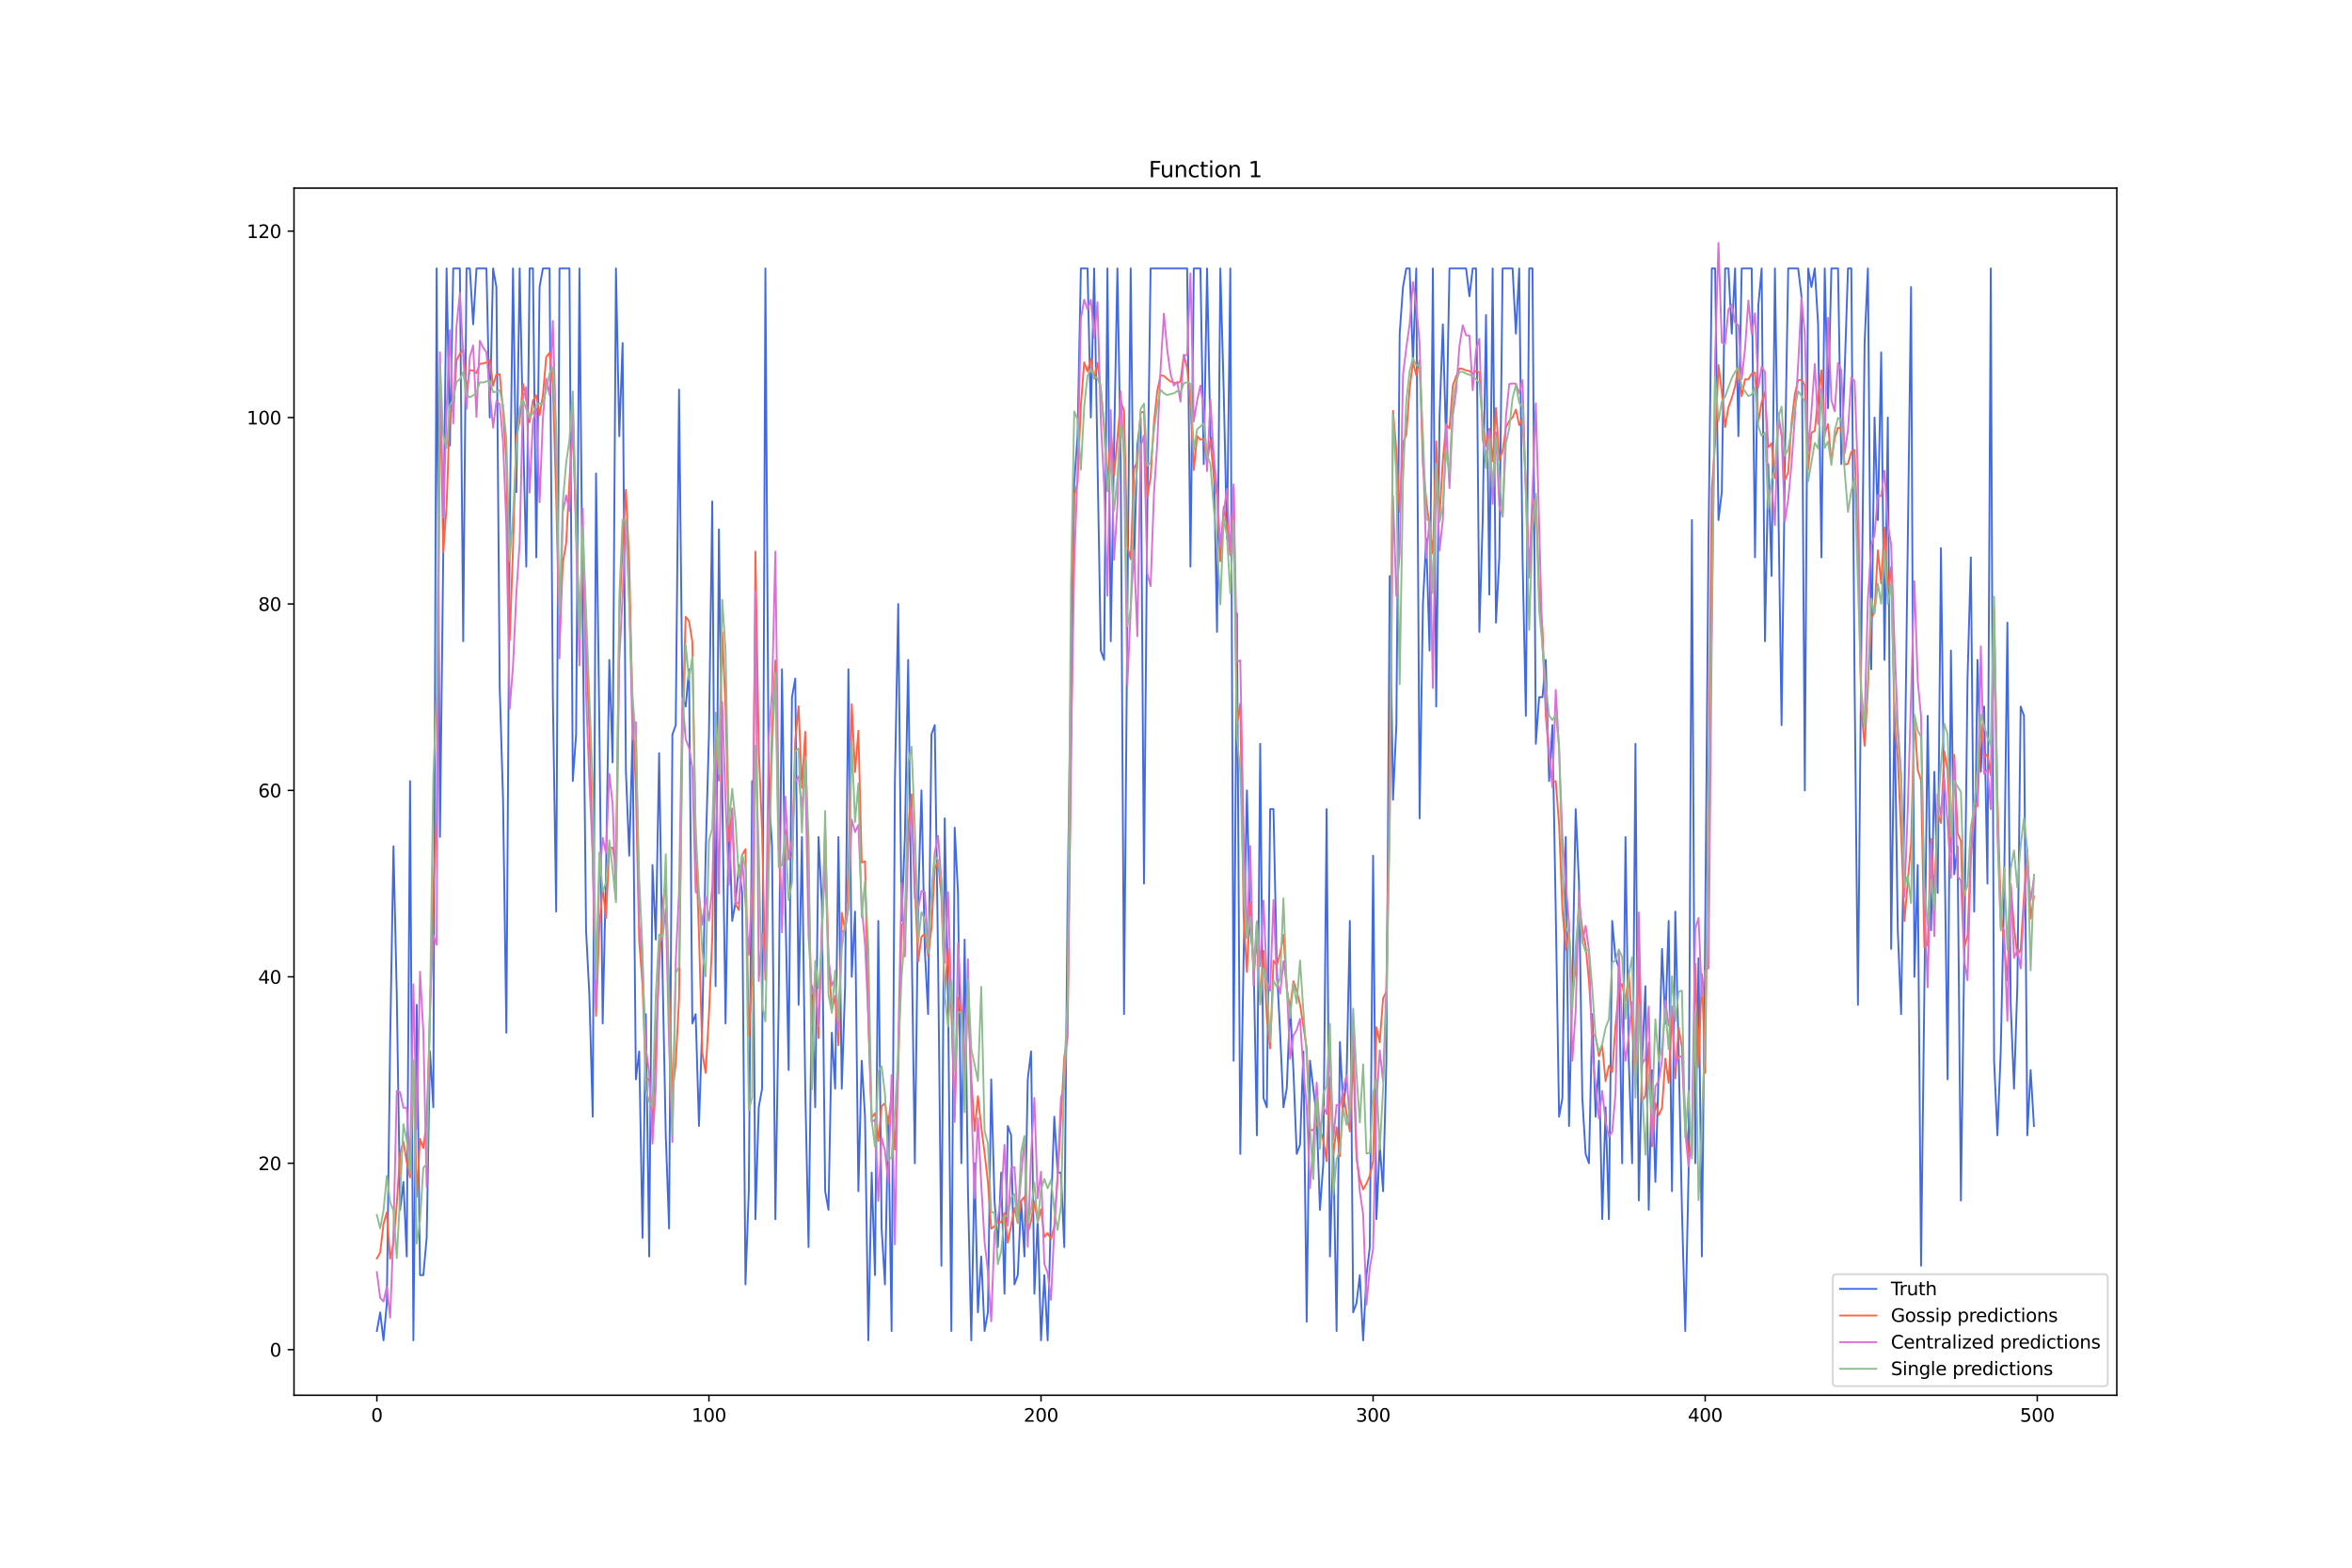 <?xml version="1.0" encoding="utf-8" standalone="no"?>
<!DOCTYPE svg PUBLIC "-//W3C//DTD SVG 1.1//EN"
  "http://www.w3.org/Graphics/SVG/1.1/DTD/svg11.dtd">
<svg xmlns:xlink="http://www.w3.org/1999/xlink" width="1296pt" height="864pt" viewBox="0 0 1296 864" xmlns="http://www.w3.org/2000/svg" version="1.1">
 <defs>
  <style type="text/css">*{stroke-linejoin: round; stroke-linecap: butt}</style>
 </defs>
 <g id="figure_1">
  <g id="patch_1">
   <path d="M 0 864 
L 1296 864 
L 1296 0 
L 0 0 
z
" style="fill: #ffffff"/>
  </g>
  <g id="axes_1">
   <g id="patch_2">
    <path d="M 162 768.96 
L 1166.4 768.96 
L 1166.4 103.68 
L 162 103.68 
z
" style="fill: #ffffff"/>
   </g>
   <g id="matplotlib.axis_1">
    <g id="xtick_1">
     <g id="line2d_1">
      <defs>
       <path id="m601df61bad" d="M 0 0 
L 0 3.5 
" style="stroke: #000000; stroke-width: 0.8"/>
      </defs>
      <g>
       <use xlink:href="#m601df61bad" x="207.655" y="768.96" style="stroke: #000000; stroke-width: 0.8"/>
      </g>
     </g>
     <g id="text_1">
      <!-- 0 -->
      <g transform="translate(204.473 783.558) scale(0.1 -0.1)">
       <defs>
        <path id="DejaVuSans-30" d="M 2034 4250 
Q 1547 4250 1301 3770 
Q 1056 3291 1056 2328 
Q 1056 1369 1301 889 
Q 1547 409 2034 409 
Q 2525 409 2770 889 
Q 3016 1369 3016 2328 
Q 3016 3291 2770 3770 
Q 2525 4250 2034 4250 
z
M 2034 4750 
Q 2819 4750 3233 4129 
Q 3647 3509 3647 2328 
Q 3647 1150 3233 529 
Q 2819 -91 2034 -91 
Q 1250 -91 836 529 
Q 422 1150 422 2328 
Q 422 3509 836 4129 
Q 1250 4750 2034 4750 
z
" transform="scale(0.016)"/>
       </defs>
       <use xlink:href="#DejaVuSans-30"/>
      </g>
     </g>
    </g>
    <g id="xtick_2">
     <g id="line2d_2">
      <g>
       <use xlink:href="#m601df61bad" x="390.639" y="768.96" style="stroke: #000000; stroke-width: 0.8"/>
      </g>
     </g>
     <g id="text_2">
      <!-- 100 -->
      <g transform="translate(381.095 783.558) scale(0.1 -0.1)">
       <defs>
        <path id="DejaVuSans-31" d="M 794 531 
L 1825 531 
L 1825 4091 
L 703 3866 
L 703 4441 
L 1819 4666 
L 2450 4666 
L 2450 531 
L 3481 531 
L 3481 0 
L 794 0 
L 794 531 
z
" transform="scale(0.016)"/>
       </defs>
       <use xlink:href="#DejaVuSans-31"/>
       <use xlink:href="#DejaVuSans-30" x="63.623"/>
       <use xlink:href="#DejaVuSans-30" x="127.246"/>
      </g>
     </g>
    </g>
    <g id="xtick_3">
     <g id="line2d_3">
      <g>
       <use xlink:href="#m601df61bad" x="573.623" y="768.96" style="stroke: #000000; stroke-width: 0.8"/>
      </g>
     </g>
     <g id="text_3">
      <!-- 200 -->
      <g transform="translate(564.079 783.558) scale(0.1 -0.1)">
       <defs>
        <path id="DejaVuSans-32" d="M 1228 531 
L 3431 531 
L 3431 0 
L 469 0 
L 469 531 
Q 828 903 1448 1529 
Q 2069 2156 2228 2338 
Q 2531 2678 2651 2914 
Q 2772 3150 2772 3378 
Q 2772 3750 2511 3984 
Q 2250 4219 1831 4219 
Q 1534 4219 1204 4116 
Q 875 4013 500 3803 
L 500 4441 
Q 881 4594 1212 4672 
Q 1544 4750 1819 4750 
Q 2544 4750 2975 4387 
Q 3406 4025 3406 3419 
Q 3406 3131 3298 2873 
Q 3191 2616 2906 2266 
Q 2828 2175 2409 1742 
Q 1991 1309 1228 531 
z
" transform="scale(0.016)"/>
       </defs>
       <use xlink:href="#DejaVuSans-32"/>
       <use xlink:href="#DejaVuSans-30" x="63.623"/>
       <use xlink:href="#DejaVuSans-30" x="127.246"/>
      </g>
     </g>
    </g>
    <g id="xtick_4">
     <g id="line2d_4">
      <g>
       <use xlink:href="#m601df61bad" x="756.607" y="768.96" style="stroke: #000000; stroke-width: 0.8"/>
      </g>
     </g>
     <g id="text_4">
      <!-- 300 -->
      <g transform="translate(747.063 783.558) scale(0.1 -0.1)">
       <defs>
        <path id="DejaVuSans-33" d="M 2597 2516 
Q 3050 2419 3304 2112 
Q 3559 1806 3559 1356 
Q 3559 666 3084 287 
Q 2609 -91 1734 -91 
Q 1441 -91 1130 -33 
Q 819 25 488 141 
L 488 750 
Q 750 597 1062 519 
Q 1375 441 1716 441 
Q 2309 441 2620 675 
Q 2931 909 2931 1356 
Q 2931 1769 2642 2001 
Q 2353 2234 1838 2234 
L 1294 2234 
L 1294 2753 
L 1863 2753 
Q 2328 2753 2575 2939 
Q 2822 3125 2822 3475 
Q 2822 3834 2567 4026 
Q 2313 4219 1838 4219 
Q 1578 4219 1281 4162 
Q 984 4106 628 3988 
L 628 4550 
Q 988 4650 1302 4700 
Q 1616 4750 1894 4750 
Q 2613 4750 3031 4423 
Q 3450 4097 3450 3541 
Q 3450 3153 3228 2886 
Q 3006 2619 2597 2516 
z
" transform="scale(0.016)"/>
       </defs>
       <use xlink:href="#DejaVuSans-33"/>
       <use xlink:href="#DejaVuSans-30" x="63.623"/>
       <use xlink:href="#DejaVuSans-30" x="127.246"/>
      </g>
     </g>
    </g>
    <g id="xtick_5">
     <g id="line2d_5">
      <g>
       <use xlink:href="#m601df61bad" x="939.591" y="768.96" style="stroke: #000000; stroke-width: 0.8"/>
      </g>
     </g>
     <g id="text_5">
      <!-- 400 -->
      <g transform="translate(930.047 783.558) scale(0.1 -0.1)">
       <defs>
        <path id="DejaVuSans-34" d="M 2419 4116 
L 825 1625 
L 2419 1625 
L 2419 4116 
z
M 2253 4666 
L 3047 4666 
L 3047 1625 
L 3713 1625 
L 3713 1100 
L 3047 1100 
L 3047 0 
L 2419 0 
L 2419 1100 
L 313 1100 
L 313 1709 
L 2253 4666 
z
" transform="scale(0.016)"/>
       </defs>
       <use xlink:href="#DejaVuSans-34"/>
       <use xlink:href="#DejaVuSans-30" x="63.623"/>
       <use xlink:href="#DejaVuSans-30" x="127.246"/>
      </g>
     </g>
    </g>
    <g id="xtick_6">
     <g id="line2d_6">
      <g>
       <use xlink:href="#m601df61bad" x="1122.575" y="768.96" style="stroke: #000000; stroke-width: 0.8"/>
      </g>
     </g>
     <g id="text_6">
      <!-- 500 -->
      <g transform="translate(1113.032 783.558) scale(0.1 -0.1)">
       <defs>
        <path id="DejaVuSans-35" d="M 691 4666 
L 3169 4666 
L 3169 4134 
L 1269 4134 
L 1269 2991 
Q 1406 3038 1543 3061 
Q 1681 3084 1819 3084 
Q 2600 3084 3056 2656 
Q 3513 2228 3513 1497 
Q 3513 744 3044 326 
Q 2575 -91 1722 -91 
Q 1428 -91 1123 -41 
Q 819 9 494 109 
L 494 744 
Q 775 591 1075 516 
Q 1375 441 1709 441 
Q 2250 441 2565 725 
Q 2881 1009 2881 1497 
Q 2881 1984 2565 2268 
Q 2250 2553 1709 2553 
Q 1456 2553 1204 2497 
Q 953 2441 691 2322 
L 691 4666 
z
" transform="scale(0.016)"/>
       </defs>
       <use xlink:href="#DejaVuSans-35"/>
       <use xlink:href="#DejaVuSans-30" x="63.623"/>
       <use xlink:href="#DejaVuSans-30" x="127.246"/>
      </g>
     </g>
    </g>
   </g>
   <g id="matplotlib.axis_2">
    <g id="ytick_1">
     <g id="line2d_7">
      <defs>
       <path id="m9a74d62076" d="M 0 0 
L -3.5 0 
" style="stroke: #000000; stroke-width: 0.8"/>
      </defs>
      <g>
       <use xlink:href="#m9a74d62076" x="162" y="743.857" style="stroke: #000000; stroke-width: 0.8"/>
      </g>
     </g>
     <g id="text_7">
      <!-- 0 -->
      <g transform="translate(148.637 747.657) scale(0.1 -0.1)">
       <use xlink:href="#DejaVuSans-30"/>
      </g>
     </g>
    </g>
    <g id="ytick_2">
     <g id="line2d_8">
      <g>
       <use xlink:href="#m9a74d62076" x="162" y="641.111" style="stroke: #000000; stroke-width: 0.8"/>
      </g>
     </g>
     <g id="text_8">
      <!-- 20 -->
      <g transform="translate(142.275 644.91) scale(0.1 -0.1)">
       <use xlink:href="#DejaVuSans-32"/>
       <use xlink:href="#DejaVuSans-30" x="63.623"/>
      </g>
     </g>
    </g>
    <g id="ytick_3">
     <g id="line2d_9">
      <g>
       <use xlink:href="#m9a74d62076" x="162" y="538.364" style="stroke: #000000; stroke-width: 0.8"/>
      </g>
     </g>
     <g id="text_9">
      <!-- 40 -->
      <g transform="translate(142.275 542.163) scale(0.1 -0.1)">
       <use xlink:href="#DejaVuSans-34"/>
       <use xlink:href="#DejaVuSans-30" x="63.623"/>
      </g>
     </g>
    </g>
    <g id="ytick_4">
     <g id="line2d_10">
      <g>
       <use xlink:href="#m9a74d62076" x="162" y="435.617" style="stroke: #000000; stroke-width: 0.8"/>
      </g>
     </g>
     <g id="text_10">
      <!-- 60 -->
      <g transform="translate(142.275 439.416) scale(0.1 -0.1)">
       <defs>
        <path id="DejaVuSans-36" d="M 2113 2584 
Q 1688 2584 1439 2293 
Q 1191 2003 1191 1497 
Q 1191 994 1439 701 
Q 1688 409 2113 409 
Q 2538 409 2786 701 
Q 3034 994 3034 1497 
Q 3034 2003 2786 2293 
Q 2538 2584 2113 2584 
z
M 3366 4563 
L 3366 3988 
Q 3128 4100 2886 4159 
Q 2644 4219 2406 4219 
Q 1781 4219 1451 3797 
Q 1122 3375 1075 2522 
Q 1259 2794 1537 2939 
Q 1816 3084 2150 3084 
Q 2853 3084 3261 2657 
Q 3669 2231 3669 1497 
Q 3669 778 3244 343 
Q 2819 -91 2113 -91 
Q 1303 -91 875 529 
Q 447 1150 447 2328 
Q 447 3434 972 4092 
Q 1497 4750 2381 4750 
Q 2619 4750 2861 4703 
Q 3103 4656 3366 4563 
z
" transform="scale(0.016)"/>
       </defs>
       <use xlink:href="#DejaVuSans-36"/>
       <use xlink:href="#DejaVuSans-30" x="63.623"/>
      </g>
     </g>
    </g>
    <g id="ytick_5">
     <g id="line2d_11">
      <g>
       <use xlink:href="#m9a74d62076" x="162" y="332.87" style="stroke: #000000; stroke-width: 0.8"/>
      </g>
     </g>
     <g id="text_11">
      <!-- 80 -->
      <g transform="translate(142.275 336.67) scale(0.1 -0.1)">
       <defs>
        <path id="DejaVuSans-38" d="M 2034 2216 
Q 1584 2216 1326 1975 
Q 1069 1734 1069 1313 
Q 1069 891 1326 650 
Q 1584 409 2034 409 
Q 2484 409 2743 651 
Q 3003 894 3003 1313 
Q 3003 1734 2745 1975 
Q 2488 2216 2034 2216 
z
M 1403 2484 
Q 997 2584 770 2862 
Q 544 3141 544 3541 
Q 544 4100 942 4425 
Q 1341 4750 2034 4750 
Q 2731 4750 3128 4425 
Q 3525 4100 3525 3541 
Q 3525 3141 3298 2862 
Q 3072 2584 2669 2484 
Q 3125 2378 3379 2068 
Q 3634 1759 3634 1313 
Q 3634 634 3220 271 
Q 2806 -91 2034 -91 
Q 1263 -91 848 271 
Q 434 634 434 1313 
Q 434 1759 690 2068 
Q 947 2378 1403 2484 
z
M 1172 3481 
Q 1172 3119 1398 2916 
Q 1625 2713 2034 2713 
Q 2441 2713 2670 2916 
Q 2900 3119 2900 3481 
Q 2900 3844 2670 4047 
Q 2441 4250 2034 4250 
Q 1625 4250 1398 4047 
Q 1172 3844 1172 3481 
z
" transform="scale(0.016)"/>
       </defs>
       <use xlink:href="#DejaVuSans-38"/>
       <use xlink:href="#DejaVuSans-30" x="63.623"/>
      </g>
     </g>
    </g>
    <g id="ytick_6">
     <g id="line2d_12">
      <g>
       <use xlink:href="#m9a74d62076" x="162" y="230.124" style="stroke: #000000; stroke-width: 0.8"/>
      </g>
     </g>
     <g id="text_12">
      <!-- 100 -->
      <g transform="translate(135.912 233.923) scale(0.1 -0.1)">
       <use xlink:href="#DejaVuSans-31"/>
       <use xlink:href="#DejaVuSans-30" x="63.623"/>
       <use xlink:href="#DejaVuSans-30" x="127.246"/>
      </g>
     </g>
    </g>
    <g id="ytick_7">
     <g id="line2d_13">
      <g>
       <use xlink:href="#m9a74d62076" x="162" y="127.377" style="stroke: #000000; stroke-width: 0.8"/>
      </g>
     </g>
     <g id="text_13">
      <!-- 120 -->
      <g transform="translate(135.912 131.176) scale(0.1 -0.1)">
       <use xlink:href="#DejaVuSans-31"/>
       <use xlink:href="#DejaVuSans-32" x="63.623"/>
       <use xlink:href="#DejaVuSans-30" x="127.246"/>
      </g>
     </g>
    </g>
   </g>
   <g id="line2d_14">
    <path d="M 207.655 733.583 
L 209.484 723.308 
L 211.314 738.72 
L 213.144 718.171 
L 214.974 574.325 
L 216.804 466.441 
L 218.634 548.639 
L 220.463 666.797 
L 222.293 651.385 
L 224.123 692.484 
L 225.953 430.48 
L 227.783 738.72 
L 229.613 553.776 
L 231.442 702.759 
L 233.272 702.759 
L 235.102 682.209 
L 236.932 579.463 
L 238.762 610.287 
L 240.592 147.926 
L 242.422 461.304 
L 246.081 147.926 
L 247.911 245.536 
L 249.741 147.926 
L 253.401 147.926 
L 255.23 353.42 
L 257.06 147.926 
L 258.89 147.926 
L 260.72 178.75 
L 262.55 147.926 
L 268.039 147.926 
L 269.869 230.124 
L 271.699 147.926 
L 273.529 158.201 
L 275.359 379.106 
L 277.189 440.754 
L 279.018 569.188 
L 280.848 291.772 
L 282.678 147.926 
L 284.508 271.222 
L 286.338 147.926 
L 288.168 235.261 
L 289.997 312.321 
L 291.827 147.926 
L 293.657 147.926 
L 295.487 307.184 
L 297.317 158.201 
L 299.147 147.926 
L 302.806 147.926 
L 304.636 384.244 
L 306.466 502.402 
L 308.296 147.926 
L 313.785 147.926 
L 315.615 430.48 
L 317.445 404.793 
L 319.275 147.926 
L 321.105 343.145 
L 322.935 512.677 
L 324.764 548.639 
L 326.594 615.424 
L 328.424 260.948 
L 330.254 399.656 
L 332.084 564.051 
L 333.914 481.853 
L 335.743 363.694 
L 337.573 420.205 
L 339.403 147.926 
L 341.233 240.398 
L 343.063 189.025 
L 344.893 425.342 
L 346.723 471.578 
L 348.552 404.793 
L 350.382 594.875 
L 352.212 579.463 
L 354.042 682.209 
L 355.872 558.913 
L 357.702 692.484 
L 359.531 476.716 
L 361.361 517.814 
L 363.191 415.068 
L 365.021 533.227 
L 366.851 625.699 
L 368.681 677.072 
L 370.51 404.793 
L 372.34 399.656 
L 374.17 214.712 
L 376 384.244 
L 377.83 389.381 
L 379.66 368.832 
L 381.489 564.051 
L 383.319 558.913 
L 385.149 620.561 
L 386.979 564.051 
L 388.809 471.578 
L 390.639 404.793 
L 392.469 276.36 
L 394.298 543.501 
L 396.128 291.772 
L 397.958 435.617 
L 399.788 564.051 
L 401.618 445.892 
L 403.448 507.54 
L 405.277 497.265 
L 407.107 476.716 
L 408.937 492.128 
L 410.767 707.896 
L 412.597 656.523 
L 414.427 430.48 
L 416.256 671.935 
L 418.086 610.287 
L 419.916 600.012 
L 421.746 147.926 
L 423.576 435.617 
L 425.406 466.441 
L 427.236 671.935 
L 429.065 553.776 
L 430.895 368.832 
L 432.725 497.265 
L 434.555 589.737 
L 436.385 384.244 
L 438.215 373.969 
L 440.044 553.776 
L 441.874 461.304 
L 443.704 600.012 
L 445.534 687.347 
L 447.364 543.501 
L 449.194 610.287 
L 451.023 461.304 
L 452.853 497.265 
L 454.683 656.523 
L 456.513 666.797 
L 458.343 569.188 
L 460.173 600.012 
L 462.003 461.304 
L 463.832 600.012 
L 465.662 543.501 
L 467.492 368.832 
L 469.322 538.364 
L 471.152 502.402 
L 472.982 656.523 
L 474.811 584.6 
L 476.641 615.424 
L 478.471 738.72 
L 480.301 646.248 
L 482.131 702.759 
L 483.961 507.54 
L 485.79 677.072 
L 487.62 707.896 
L 489.45 615.424 
L 491.28 733.583 
L 493.11 430.48 
L 494.94 332.87 
L 496.77 507.54 
L 498.599 461.304 
L 500.429 363.694 
L 502.259 512.677 
L 504.089 641.111 
L 505.919 497.265 
L 507.749 435.617 
L 509.578 522.952 
L 511.408 558.913 
L 513.238 404.793 
L 515.068 399.656 
L 516.898 528.089 
L 518.728 697.621 
L 520.557 451.029 
L 522.387 548.639 
L 524.217 733.583 
L 526.047 456.166 
L 527.877 492.128 
L 529.707 641.111 
L 531.536 517.814 
L 533.366 656.523 
L 535.196 738.72 
L 537.026 641.111 
L 538.856 723.308 
L 540.686 692.484 
L 542.516 733.583 
L 544.345 723.308 
L 546.175 594.875 
L 548.005 661.66 
L 549.835 687.347 
L 551.665 646.248 
L 553.495 713.033 
L 555.324 620.561 
L 557.154 625.699 
L 558.984 707.896 
L 560.814 702.759 
L 562.644 661.66 
L 564.474 692.484 
L 566.303 594.875 
L 568.133 579.463 
L 569.963 713.033 
L 571.793 671.935 
L 573.623 738.72 
L 575.453 702.759 
L 577.283 738.72 
L 579.112 666.797 
L 580.942 615.424 
L 582.772 646.248 
L 584.602 646.248 
L 586.432 687.347 
L 588.262 497.265 
L 590.091 368.832 
L 591.921 266.085 
L 593.751 240.398 
L 595.581 147.926 
L 599.241 147.926 
L 601.07 230.124 
L 602.9 147.926 
L 606.56 358.557 
L 608.39 363.694 
L 610.22 147.926 
L 612.05 353.42 
L 613.879 245.536 
L 615.709 147.926 
L 617.539 255.81 
L 619.369 558.913 
L 621.199 338.008 
L 623.029 147.926 
L 624.858 312.321 
L 626.688 245.536 
L 628.518 230.124 
L 630.348 486.99 
L 632.178 281.497 
L 634.008 147.926 
L 654.136 147.926 
L 655.966 312.321 
L 657.796 147.926 
L 661.455 147.926 
L 663.285 255.81 
L 665.115 147.926 
L 666.945 240.398 
L 668.775 250.673 
L 670.604 348.282 
L 672.434 147.926 
L 674.264 214.712 
L 676.094 296.909 
L 677.924 147.926 
L 679.754 584.6 
L 681.583 338.008 
L 683.413 635.973 
L 685.243 528.089 
L 687.073 435.617 
L 688.903 512.677 
L 690.733 528.089 
L 692.563 625.699 
L 694.392 409.93 
L 696.222 605.149 
L 698.052 610.287 
L 699.882 445.892 
L 701.712 445.892 
L 703.542 533.227 
L 705.371 569.188 
L 707.201 610.287 
L 709.031 600.012 
L 710.861 553.776 
L 712.691 589.737 
L 714.521 635.973 
L 716.35 630.836 
L 718.18 579.463 
L 720.01 728.445 
L 721.84 584.6 
L 725.5 615.424 
L 727.33 666.797 
L 729.159 641.111 
L 730.989 445.892 
L 732.819 692.484 
L 734.649 630.836 
L 736.479 733.583 
L 738.309 574.325 
L 740.138 610.287 
L 741.968 594.875 
L 743.798 507.54 
L 745.628 723.308 
L 747.458 718.171 
L 749.288 702.759 
L 751.117 738.72 
L 752.947 702.759 
L 754.777 687.347 
L 756.607 471.578 
L 758.437 671.935 
L 760.267 630.836 
L 762.097 656.523 
L 763.926 584.6 
L 765.756 317.458 
L 767.586 440.754 
L 769.416 399.656 
L 771.246 183.888 
L 773.076 158.201 
L 774.905 147.926 
L 776.735 147.926 
L 778.565 199.3 
L 780.395 147.926 
L 782.225 451.029 
L 784.055 332.87 
L 785.884 296.909 
L 787.714 358.557 
L 789.544 147.926 
L 791.374 389.381 
L 793.204 230.124 
L 795.034 178.75 
L 796.864 245.536 
L 798.693 147.926 
L 807.843 147.926 
L 809.672 163.338 
L 811.502 147.926 
L 813.332 147.926 
L 815.162 348.282 
L 816.992 286.634 
L 818.822 173.613 
L 820.651 327.733 
L 822.481 147.926 
L 824.311 343.145 
L 826.141 307.184 
L 827.971 147.926 
L 833.46 147.926 
L 835.29 183.888 
L 837.12 147.926 
L 838.95 307.184 
L 840.78 394.518 
L 842.61 147.926 
L 844.439 147.926 
L 846.269 409.93 
L 848.099 384.244 
L 849.929 384.244 
L 851.759 363.694 
L 853.589 430.48 
L 855.418 399.656 
L 857.248 502.402 
L 859.078 615.424 
L 860.908 605.149 
L 862.738 461.304 
L 864.568 620.561 
L 866.397 543.501 
L 868.227 445.892 
L 870.057 486.99 
L 871.887 605.149 
L 873.717 635.973 
L 875.547 641.111 
L 877.377 558.913 
L 879.206 615.424 
L 881.036 584.6 
L 882.866 671.935 
L 884.696 610.287 
L 886.526 671.935 
L 888.356 507.54 
L 890.185 528.089 
L 892.015 533.227 
L 893.845 641.111 
L 895.675 461.304 
L 897.505 584.6 
L 899.335 641.111 
L 901.164 409.93 
L 902.994 661.66 
L 904.824 584.6 
L 906.654 543.501 
L 908.484 666.797 
L 910.314 589.737 
L 912.144 651.385 
L 913.973 589.737 
L 915.803 522.952 
L 917.633 564.051 
L 919.463 507.54 
L 921.293 656.523 
L 923.123 502.402 
L 924.952 579.463 
L 926.782 666.797 
L 928.612 733.583 
L 930.442 646.248 
L 932.272 286.634 
L 934.102 641.111 
L 935.931 528.089 
L 937.761 692.484 
L 939.591 512.677 
L 941.421 296.909 
L 943.251 147.926 
L 945.081 147.926 
L 946.911 286.634 
L 948.74 271.222 
L 950.57 147.926 
L 952.4 147.926 
L 954.23 183.888 
L 956.06 147.926 
L 957.89 240.398 
L 959.719 147.926 
L 965.209 147.926 
L 967.039 307.184 
L 968.869 168.476 
L 970.698 147.926 
L 972.528 353.42 
L 974.358 255.81 
L 976.188 317.458 
L 978.018 147.926 
L 981.678 399.656 
L 983.507 255.81 
L 985.337 147.926 
L 990.827 147.926 
L 992.657 163.338 
L 994.486 435.617 
L 996.316 147.926 
L 998.146 158.201 
L 999.976 147.926 
L 1001.806 178.75 
L 1003.636 307.184 
L 1005.465 147.926 
L 1007.295 224.986 
L 1009.125 147.926 
L 1012.785 147.926 
L 1014.615 255.81 
L 1016.444 204.437 
L 1018.274 147.926 
L 1020.104 147.926 
L 1021.934 379.106 
L 1023.764 553.776 
L 1025.594 358.557 
L 1027.424 189.025 
L 1029.253 147.926 
L 1031.083 368.832 
L 1032.913 230.124 
L 1034.743 286.634 
L 1036.573 194.162 
L 1038.403 363.694 
L 1040.232 230.124 
L 1042.062 522.952 
L 1043.892 389.381 
L 1045.722 512.677 
L 1047.552 558.913 
L 1049.382 440.754 
L 1053.041 158.201 
L 1054.871 538.364 
L 1056.701 476.716 
L 1058.531 697.621 
L 1062.191 394.518 
L 1064.02 512.677 
L 1065.85 425.342 
L 1067.68 492.128 
L 1069.51 302.046 
L 1071.34 456.166 
L 1073.17 594.875 
L 1074.999 358.557 
L 1076.829 481.853 
L 1078.659 466.441 
L 1080.489 661.66 
L 1082.319 528.089 
L 1084.149 373.969 
L 1085.978 307.184 
L 1087.808 502.402 
L 1089.638 363.694 
L 1091.468 425.342 
L 1093.298 389.381 
L 1095.128 486.99 
L 1096.958 147.926 
L 1098.787 584.6 
L 1100.617 625.699 
L 1102.447 579.463 
L 1104.277 492.128 
L 1106.107 343.145 
L 1107.937 553.776 
L 1109.766 600.012 
L 1111.596 543.501 
L 1113.426 389.381 
L 1115.256 394.518 
L 1117.086 625.699 
L 1118.916 589.737 
L 1120.745 620.561 
L 1120.745 620.561 
" clip-path="url(#pa8021d3aa4)" style="fill: none; stroke: #4169e1; stroke-linecap: square"/>
   </g>
   <g id="line2d_15">
    <path d="M 207.655 693.55 
L 209.484 690.348 
L 211.314 674.543 
L 213.144 668.14 
L 214.974 693.724 
L 216.804 685.339 
L 218.634 663.345 
L 220.463 635.605 
L 222.293 629.115 
L 224.123 640.439 
L 225.953 648.961 
L 227.783 586.028 
L 229.613 659.656 
L 231.442 627.674 
L 233.272 632.762 
L 235.102 617.901 
L 236.932 560.277 
L 238.762 490.998 
L 240.592 451.283 
L 242.422 213.686 
L 244.251 304.394 
L 246.081 278.978 
L 247.911 225.43 
L 249.741 226.04 
L 251.571 198.723 
L 253.401 194.948 
L 255.23 192.546 
L 257.06 214.854 
L 258.89 203.959 
L 260.72 204.236 
L 262.55 205.664 
L 264.38 200.424 
L 266.209 200.35 
L 268.039 199.711 
L 269.869 198.439 
L 271.699 212.588 
L 273.529 206.322 
L 275.359 206.237 
L 277.189 226.361 
L 279.018 255.16 
L 280.848 352.971 
L 282.678 302.202 
L 284.508 240.931 
L 286.338 232.077 
L 288.168 211.478 
L 289.997 220.773 
L 291.827 232.655 
L 293.657 220.781 
L 295.487 217.879 
L 297.317 228.887 
L 299.147 217.894 
L 300.976 196.784 
L 302.806 194.443 
L 304.636 212.271 
L 306.466 273.879 
L 308.296 354.441 
L 310.126 310.19 
L 311.956 299.573 
L 313.785 264.821 
L 315.615 234.789 
L 319.275 342.944 
L 321.105 310.935 
L 324.764 402.533 
L 326.594 472.202 
L 328.424 559.891 
L 330.254 510.726 
L 332.084 489.176 
L 333.914 505.938 
L 335.743 467.14 
L 337.573 467.224 
L 339.403 478.309 
L 341.233 341.207 
L 343.063 300.93 
L 344.893 269.919 
L 346.723 311.487 
L 348.552 390.821 
L 350.382 435.084 
L 352.212 518.493 
L 354.042 542.853 
L 355.872 595.441 
L 357.702 594.515 
L 359.531 621.271 
L 361.361 573.387 
L 363.191 534.825 
L 365.021 499.558 
L 366.851 485.934 
L 370.51 602.78 
L 372.34 586.024 
L 374.17 550.58 
L 376 400.559 
L 377.83 339.948 
L 379.66 342.259 
L 381.489 353.598 
L 383.319 463.637 
L 385.149 515.189 
L 386.979 580.238 
L 388.809 591.305 
L 390.639 559.117 
L 392.469 516.844 
L 394.298 392.875 
L 396.128 430.225 
L 397.958 348.439 
L 399.788 389.324 
L 401.618 463.577 
L 403.448 445.626 
L 405.277 498.355 
L 407.107 501.575 
L 408.937 471.188 
L 410.767 468.052 
L 412.597 570.891 
L 414.427 537.836 
L 416.256 304.012 
L 418.086 413.032 
L 419.916 457.928 
L 421.746 539.907 
L 423.576 464.834 
L 425.406 401.076 
L 427.236 364.012 
L 429.065 467.606 
L 430.895 505.011 
L 432.725 456.997 
L 434.555 471.528 
L 436.385 472.705 
L 438.215 407.729 
L 440.044 389.251 
L 441.874 434.178 
L 443.704 403.33 
L 447.364 565.375 
L 449.194 535.873 
L 451.023 572.112 
L 454.683 457.46 
L 456.513 527.606 
L 458.343 556.844 
L 460.173 548.874 
L 462.003 576.105 
L 463.832 503.101 
L 465.662 512.573 
L 467.492 480.698 
L 469.322 388.088 
L 471.152 425.483 
L 472.982 402.758 
L 474.811 475.38 
L 476.641 474.697 
L 478.471 562.481 
L 480.301 616.095 
L 482.131 613.528 
L 483.961 628.871 
L 485.79 609.763 
L 487.62 607.973 
L 489.45 619.528 
L 491.28 603.525 
L 493.11 633.569 
L 494.94 591.56 
L 496.77 509.998 
L 498.599 507.046 
L 500.429 455.524 
L 502.259 437.818 
L 504.089 488.478 
L 505.919 529.844 
L 507.749 516.336 
L 509.578 514.574 
L 511.408 526.925 
L 513.238 511.716 
L 515.068 478.628 
L 516.898 474.639 
L 518.728 494.243 
L 520.557 548.947 
L 522.387 522.703 
L 524.217 556.362 
L 526.047 615.77 
L 527.877 550.212 
L 529.707 558.502 
L 531.536 594.263 
L 533.366 550.412 
L 535.196 594.102 
L 537.026 623.377 
L 538.856 604.169 
L 540.686 620.896 
L 542.516 635.44 
L 544.345 651.309 
L 546.175 677.159 
L 548.005 675.773 
L 549.835 673.256 
L 551.665 673.76 
L 553.495 668.516 
L 555.324 684.901 
L 558.984 665.734 
L 560.814 674.072 
L 562.644 661.766 
L 564.474 659.661 
L 566.303 679.432 
L 568.133 673.027 
L 569.963 662.16 
L 571.793 673.289 
L 573.623 666.488 
L 575.453 681.712 
L 577.283 679.58 
L 579.112 682.831 
L 580.942 675.919 
L 582.772 648.614 
L 584.602 616.793 
L 586.432 582.442 
L 588.262 571.535 
L 591.921 272.934 
L 593.751 266.346 
L 595.581 223.576 
L 597.411 199.717 
L 599.241 204.674 
L 601.07 197.968 
L 602.9 208.69 
L 604.73 200.09 
L 606.56 214.236 
L 608.39 236.11 
L 610.22 265.834 
L 612.05 236.968 
L 613.879 262.023 
L 617.539 221.202 
L 619.369 226.481 
L 621.199 300.915 
L 623.029 308.17 
L 624.858 258.229 
L 626.688 254.493 
L 628.518 227.431 
L 630.348 226.868 
L 632.178 273.981 
L 634.008 263.055 
L 635.837 232.81 
L 637.667 215.619 
L 639.497 206.814 
L 641.327 207.185 
L 643.157 208.797 
L 644.987 210.247 
L 646.817 210.885 
L 648.646 211.209 
L 650.476 210.202 
L 652.306 195.552 
L 654.136 202.802 
L 655.966 223.637 
L 657.796 259.075 
L 659.625 240.293 
L 661.455 242.336 
L 663.285 241.703 
L 665.115 254.729 
L 666.945 242.369 
L 668.775 262.21 
L 670.604 272.823 
L 672.434 309.318 
L 674.264 279.346 
L 676.094 290.062 
L 677.924 306.085 
L 679.754 269.064 
L 681.583 399.132 
L 683.413 387.764 
L 685.243 504.574 
L 687.073 535.762 
L 688.903 497.486 
L 690.733 536.87 
L 692.563 517.892 
L 694.392 551.775 
L 696.222 524.007 
L 698.052 560.759 
L 699.882 577.831 
L 701.712 529.416 
L 703.542 532.007 
L 705.371 525.437 
L 707.201 515.156 
L 709.031 544.695 
L 710.861 555.88 
L 712.691 540.757 
L 714.521 546.038 
L 716.35 553.644 
L 720.01 577.535 
L 721.84 623.004 
L 723.67 622.725 
L 725.5 618.918 
L 727.33 622.53 
L 729.159 628.26 
L 730.989 639.976 
L 732.819 593.746 
L 734.649 636.885 
L 736.479 621.217 
L 738.309 637.258 
L 740.138 602.571 
L 741.968 613.745 
L 743.798 623.647 
L 745.628 581.908 
L 747.458 638.462 
L 749.288 649.927 
L 751.117 655.521 
L 752.947 652.396 
L 754.777 647.927 
L 756.607 640.014 
L 758.437 566.155 
L 760.267 574.487 
L 762.097 550.254 
L 763.926 546.397 
L 765.756 415.002 
L 767.586 226.371 
L 769.416 248.171 
L 771.246 282.071 
L 773.076 244.078 
L 774.905 239.498 
L 776.735 214.064 
L 778.565 199.734 
L 780.395 206.772 
L 782.225 198.648 
L 784.055 256.202 
L 785.884 275.478 
L 789.544 305.048 
L 791.374 243.288 
L 793.204 284.984 
L 795.034 253.748 
L 796.864 234.113 
L 798.693 236.207 
L 800.523 212.48 
L 802.353 207.434 
L 804.183 203.078 
L 806.013 203.342 
L 807.843 204.185 
L 809.672 204.511 
L 811.502 205.919 
L 813.332 204.451 
L 815.162 205.275 
L 816.992 232.517 
L 818.822 245.891 
L 820.651 236.285 
L 822.481 254.196 
L 824.311 224.856 
L 826.141 253.267 
L 827.971 248.566 
L 829.801 235.564 
L 831.63 231.977 
L 833.46 230.028 
L 835.29 225.719 
L 837.12 234.334 
L 838.95 230.775 
L 840.78 267.319 
L 842.61 316.757 
L 844.439 280.723 
L 846.269 273.468 
L 848.099 326.169 
L 849.929 346.412 
L 851.759 394.675 
L 853.589 416.17 
L 855.418 430.191 
L 857.248 430.684 
L 859.078 454.327 
L 860.908 501.103 
L 862.738 523.369 
L 864.568 512.817 
L 866.397 549.121 
L 868.227 533.016 
L 870.057 497.002 
L 871.887 511.997 
L 873.717 521.388 
L 875.547 540.656 
L 877.377 569.825 
L 879.206 571.125 
L 881.036 582.108 
L 882.866 576.145 
L 884.696 595.872 
L 886.526 587.43 
L 888.356 590.858 
L 890.185 565.445 
L 892.015 545.049 
L 893.845 542.313 
L 895.675 551.637 
L 897.505 536.967 
L 899.335 564.687 
L 901.164 597.131 
L 902.994 527.234 
L 904.824 606.949 
L 906.654 603.87 
L 908.484 574.594 
L 910.314 631.773 
L 912.144 607.828 
L 913.973 614.67 
L 915.803 610.623 
L 917.633 583.474 
L 919.463 596.856 
L 921.293 557.445 
L 923.123 594.346 
L 924.952 566.535 
L 926.782 577.212 
L 928.612 615.808 
L 930.442 637.141 
L 932.272 636.384 
L 934.102 531.233 
L 935.931 588.07 
L 937.761 536.707 
L 939.591 591.345 
L 941.421 436.241 
L 943.251 269.228 
L 945.081 244.079 
L 946.911 201.222 
L 948.74 215.966 
L 950.57 235.374 
L 952.4 224.509 
L 954.23 219.389 
L 956.06 212.972 
L 957.89 202.365 
L 959.719 218.393 
L 961.549 209.021 
L 963.379 209.127 
L 965.209 205.945 
L 967.039 205.32 
L 968.869 232.524 
L 970.698 221.722 
L 972.528 216.066 
L 974.358 246.548 
L 976.188 244.277 
L 978.018 263.53 
L 979.848 231.3 
L 981.678 239.026 
L 983.507 264.74 
L 985.337 260.172 
L 987.167 233.153 
L 988.997 217.193 
L 990.827 209.557 
L 992.657 209.302 
L 994.486 212.452 
L 996.316 258.567 
L 998.146 238.402 
L 999.976 237.493 
L 1001.806 219.205 
L 1003.636 204.114 
L 1005.465 238.782 
L 1007.295 233.737 
L 1009.125 254.62 
L 1010.955 241.484 
L 1012.785 235.659 
L 1014.615 236.337 
L 1016.444 256.091 
L 1018.274 255.561 
L 1020.104 248.998 
L 1021.934 247.948 
L 1023.764 300.573 
L 1025.594 389.967 
L 1027.424 411.054 
L 1029.253 378.857 
L 1031.083 341.351 
L 1032.913 336.874 
L 1034.743 303.328 
L 1036.573 321.623 
L 1038.403 290.778 
L 1040.232 325.055 
L 1042.062 312.382 
L 1043.892 398.599 
L 1045.722 418.014 
L 1047.552 459.032 
L 1049.382 507.623 
L 1053.041 464.726 
L 1054.871 395.207 
L 1056.701 424.317 
L 1058.531 430.1 
L 1060.361 522.165 
L 1062.191 520.54 
L 1064.02 462.362 
L 1065.85 492.941 
L 1067.68 448.347 
L 1069.51 453.652 
L 1071.34 414.053 
L 1073.17 424.451 
L 1074.999 469.753 
L 1076.829 415.968 
L 1078.659 459.172 
L 1080.489 463.549 
L 1082.319 522.374 
L 1084.149 515.784 
L 1085.978 469.483 
L 1087.808 441.639 
L 1089.638 444.331 
L 1091.468 398.84 
L 1093.298 417.26 
L 1095.128 415.788 
L 1096.958 427.214 
L 1098.787 335.544 
L 1100.617 438.982 
L 1102.447 500.896 
L 1106.107 540.39 
L 1107.937 487.272 
L 1109.766 510.987 
L 1111.596 526.631 
L 1113.426 522.966 
L 1115.256 493.815 
L 1117.086 468.345 
L 1118.916 506.295 
L 1120.745 494.076 
L 1120.745 494.076 
" clip-path="url(#pa8021d3aa4)" style="fill: none; stroke: #ff6347; stroke-linecap: square"/>
   </g>
   <g id="line2d_16">
    <path d="M 207.655 701.087 
L 209.484 715.284 
L 211.314 717.294 
L 213.144 709.155 
L 214.974 726.21 
L 216.804 679.148 
L 218.634 601.236 
L 220.463 601.933 
L 222.293 610.602 
L 224.123 610.468 
L 225.953 642.166 
L 227.783 542.458 
L 229.613 622.04 
L 231.442 535.548 
L 233.272 568.582 
L 235.102 654.335 
L 236.932 553.358 
L 238.762 515.374 
L 240.592 520.719 
L 242.422 194.135 
L 244.251 285.216 
L 246.081 226.185 
L 247.911 182.031 
L 249.741 233.463 
L 251.571 179.599 
L 253.401 161.484 
L 255.23 194.928 
L 257.06 225.397 
L 258.89 196.685 
L 260.72 190.352 
L 262.55 229.868 
L 264.38 187.794 
L 266.209 191.534 
L 268.039 194.181 
L 269.869 216.011 
L 271.699 235.709 
L 273.529 221.145 
L 275.359 222.747 
L 277.189 243.799 
L 279.018 289.513 
L 280.848 390.584 
L 282.678 367.163 
L 284.508 327.37 
L 286.338 299.268 
L 288.168 218.507 
L 289.997 213.345 
L 291.827 271.517 
L 293.657 232.43 
L 295.487 224.82 
L 297.317 276.842 
L 299.147 230.344 
L 300.976 208.751 
L 302.806 217.825 
L 304.636 176.865 
L 306.466 240.374 
L 308.296 362.821 
L 310.126 282.241 
L 311.956 273.007 
L 313.785 281.529 
L 315.615 226.104 
L 319.275 366.794 
L 321.105 280.29 
L 322.935 382.06 
L 324.764 431.146 
L 326.594 470.41 
L 328.424 555.156 
L 330.254 484.518 
L 332.084 461.787 
L 333.914 469.98 
L 335.743 426.474 
L 337.573 443.3 
L 339.403 495.653 
L 341.233 363.558 
L 343.063 328.768 
L 344.893 286.811 
L 346.723 330.535 
L 348.552 407.481 
L 350.382 398.027 
L 352.212 508.493 
L 354.042 531.781 
L 355.872 577.597 
L 357.702 591.06 
L 359.531 630.299 
L 361.361 598.954 
L 363.191 519.334 
L 365.021 517.168 
L 366.851 500.905 
L 368.681 575.651 
L 370.51 629.397 
L 372.34 529.699 
L 374.17 491.612 
L 376 385.278 
L 377.83 407.375 
L 379.66 412.206 
L 381.489 423.1 
L 383.319 491.612 
L 385.149 493.007 
L 386.979 509.645 
L 388.809 494.333 
L 390.639 507.388 
L 392.469 489.039 
L 394.298 418.442 
L 396.128 492.386 
L 397.958 386.855 
L 399.788 441.086 
L 401.618 487.711 
L 403.448 446.695 
L 405.277 497.305 
L 407.107 497.93 
L 408.937 472.98 
L 410.767 497.574 
L 412.597 526.248 
L 414.427 489.202 
L 416.256 325.994 
L 418.086 540.69 
L 419.916 514.363 
L 421.746 535.547 
L 423.576 406.892 
L 425.406 380.929 
L 427.236 303.966 
L 429.065 444.912 
L 430.895 513.847 
L 432.725 439.044 
L 434.555 473.768 
L 436.385 462.361 
L 438.215 430.696 
L 440.044 427.891 
L 441.874 445.276 
L 443.704 422.653 
L 445.534 515.827 
L 447.364 547.789 
L 449.194 544.037 
L 451.023 565.731 
L 452.853 510.796 
L 454.683 478.371 
L 456.513 528.96 
L 458.343 543.169 
L 460.173 539.391 
L 462.003 568.117 
L 463.832 513.458 
L 465.662 512.652 
L 467.492 500.832 
L 469.322 451.711 
L 471.152 458.567 
L 472.982 454.614 
L 474.811 499.239 
L 476.641 520.37 
L 478.471 560.447 
L 480.301 618.347 
L 482.131 617 
L 483.961 661.87 
L 485.79 627.011 
L 487.62 634.108 
L 489.45 652.092 
L 491.28 592.506 
L 493.11 685.818 
L 494.94 576.329 
L 496.77 486.78 
L 498.599 527.132 
L 500.429 466.382 
L 502.259 445.559 
L 504.089 495.049 
L 505.919 500.823 
L 507.749 491.059 
L 509.578 491.587 
L 511.408 521.508 
L 513.238 493.997 
L 515.068 469.983 
L 516.898 460.634 
L 518.728 485.421 
L 520.557 530.747 
L 522.387 491.691 
L 524.217 550.815 
L 526.047 618.301 
L 527.877 519.717 
L 529.707 554.372 
L 531.536 591.918 
L 533.366 528.654 
L 535.196 606.6 
L 537.026 660.297 
L 538.856 616.331 
L 540.686 652.679 
L 542.516 684.423 
L 544.345 700.538 
L 546.175 728.282 
L 548.005 679.268 
L 549.835 671.187 
L 551.665 659.966 
L 553.495 630.944 
L 555.324 675.55 
L 557.154 643.64 
L 558.984 643.339 
L 560.814 670.802 
L 564.474 626.935 
L 566.303 687.167 
L 568.133 636.617 
L 569.963 605.108 
L 571.793 660.401 
L 573.623 645.741 
L 575.453 696.629 
L 577.283 701.634 
L 579.112 716.39 
L 580.942 677.334 
L 582.772 647.322 
L 584.602 604.875 
L 586.432 599.196 
L 588.262 562.635 
L 590.091 416.786 
L 591.921 311.233 
L 593.751 259.987 
L 595.581 175.738 
L 597.411 165.186 
L 599.241 170.491 
L 601.07 165.272 
L 602.9 186.089 
L 604.73 166.603 
L 606.56 231.339 
L 608.39 267.573 
L 610.22 328.367 
L 612.05 226.037 
L 613.879 308.483 
L 615.709 278.84 
L 617.539 215.694 
L 619.369 254.106 
L 621.199 377.383 
L 623.029 336.065 
L 624.858 303.151 
L 626.688 350.636 
L 628.518 246.146 
L 630.348 240.008 
L 632.178 316.114 
L 634.008 323.017 
L 635.837 272.46 
L 637.667 244.446 
L 639.497 203.226 
L 641.327 172.842 
L 643.157 192.767 
L 644.987 205.964 
L 646.817 212.516 
L 648.646 210.424 
L 650.476 221.356 
L 652.306 195.823 
L 654.136 195.685 
L 655.966 150.642 
L 657.796 232.237 
L 659.625 220.954 
L 661.455 212.456 
L 663.285 225.301 
L 665.115 259.684 
L 666.945 220.115 
L 668.775 250.717 
L 670.604 269.919 
L 672.434 301.378 
L 674.264 282.287 
L 676.094 269.437 
L 677.924 305.81 
L 679.754 266.937 
L 681.583 364.865 
L 683.413 363.958 
L 685.243 457.777 
L 687.073 517.031 
L 688.903 466.223 
L 690.733 543.072 
L 692.563 507.766 
L 694.392 532.411 
L 696.222 496.353 
L 698.052 540.55 
L 699.882 545.993 
L 701.712 495.993 
L 703.542 540.155 
L 705.371 547.669 
L 707.201 529.803 
L 709.031 542.969 
L 710.861 583.61 
L 712.691 570.791 
L 714.521 567.541 
L 716.35 561.499 
L 718.18 590.034 
L 720.01 609.34 
L 721.84 654.842 
L 723.67 630.133 
L 725.5 596.673 
L 727.33 624.271 
L 729.159 609.829 
L 730.989 614.026 
L 732.819 575.539 
L 734.649 628.14 
L 736.479 608.872 
L 738.309 609.657 
L 740.138 600.451 
L 741.968 592.401 
L 743.798 618.222 
L 745.628 563.765 
L 747.458 634.244 
L 749.288 656.7 
L 751.117 669.195 
L 752.947 719.026 
L 754.777 698.944 
L 756.607 688.306 
L 758.437 608.32 
L 760.267 578.923 
L 762.097 595.902 
L 763.926 543.453 
L 765.756 452.134 
L 767.586 273.246 
L 769.416 328.366 
L 771.246 304.902 
L 773.076 206.632 
L 774.905 191.565 
L 776.735 178.668 
L 778.565 155.45 
L 780.395 168.924 
L 782.225 188.768 
L 785.884 307.619 
L 787.714 286.464 
L 789.544 379.198 
L 791.374 256.345 
L 793.204 303.356 
L 795.034 286.335 
L 796.864 233.836 
L 798.693 269.005 
L 800.523 228.918 
L 802.353 215.583 
L 804.183 190.636 
L 806.013 179.274 
L 807.843 184.835 
L 809.672 184.939 
L 811.502 215.091 
L 813.332 192.829 
L 815.162 186.755 
L 816.992 242.419 
L 818.822 251.88 
L 820.651 237.366 
L 822.481 277.747 
L 824.311 238.227 
L 826.141 279.114 
L 827.971 284.769 
L 829.801 229.523 
L 831.63 211.612 
L 833.46 211.319 
L 835.29 211.501 
L 837.12 216.646 
L 838.95 209.55 
L 840.78 272.011 
L 842.61 318.294 
L 846.269 222.378 
L 849.929 356.57 
L 851.759 387.505 
L 853.589 415.457 
L 855.418 433.857 
L 857.248 380.188 
L 859.078 412.874 
L 860.908 461.021 
L 862.738 486.967 
L 864.568 508.711 
L 866.397 584.62 
L 868.227 557.338 
L 870.057 491.607 
L 871.887 519.645 
L 873.717 510.257 
L 875.547 523.468 
L 877.377 580.085 
L 881.036 616.328 
L 882.866 601.255 
L 884.696 618.03 
L 886.526 626.418 
L 888.356 623.869 
L 890.185 602.664 
L 892.015 524.798 
L 893.845 565.755 
L 895.675 584.655 
L 897.505 570.944 
L 899.335 552.251 
L 901.164 581.6 
L 902.994 502.853 
L 904.824 586.356 
L 906.654 583.346 
L 908.484 554.805 
L 910.314 629.388 
L 912.144 598.718 
L 913.973 595.854 
L 915.803 584.324 
L 917.633 551.304 
L 919.463 565.3 
L 921.293 554.547 
L 923.123 587.557 
L 924.952 582.782 
L 926.782 581.99 
L 928.612 624.109 
L 930.442 642.763 
L 932.272 626.525 
L 934.102 511.928 
L 935.931 505.927 
L 937.761 549.089 
L 939.591 534.818 
L 941.421 533.641 
L 943.251 348.06 
L 945.081 196.165 
L 946.911 133.92 
L 948.74 188.775 
L 950.57 189.457 
L 952.4 170.547 
L 954.23 167.852 
L 956.06 177.809 
L 957.89 179.142 
L 959.719 208.93 
L 961.549 192.28 
L 963.379 165.617 
L 965.209 184.022 
L 967.039 172.68 
L 968.869 213.57 
L 970.698 202.097 
L 972.528 204.91 
L 974.358 274.035 
L 976.188 266.384 
L 978.018 289.363 
L 979.848 227.776 
L 981.678 239.46 
L 983.507 287.333 
L 985.337 275.295 
L 987.167 255.661 
L 988.997 230.239 
L 990.827 201.003 
L 992.657 164.127 
L 994.486 184.153 
L 996.316 248.6 
L 998.146 226.65 
L 999.976 200.583 
L 1001.806 233.619 
L 1003.636 214.315 
L 1005.465 240.648 
L 1007.295 175.229 
L 1009.125 220.43 
L 1010.955 226.689 
L 1012.785 200.064 
L 1014.615 204.153 
L 1016.444 249.913 
L 1018.274 237.163 
L 1020.104 208.056 
L 1021.934 210.039 
L 1023.764 262.242 
L 1025.594 391.745 
L 1027.424 397.423 
L 1029.253 330.279 
L 1031.083 300.758 
L 1032.913 294.7 
L 1034.743 272.89 
L 1036.573 273.474 
L 1038.403 259.411 
L 1040.232 289.355 
L 1042.062 300.004 
L 1043.892 354.168 
L 1045.722 400.36 
L 1047.552 426.27 
L 1049.382 494.347 
L 1051.211 446.224 
L 1054.871 320.353 
L 1056.701 375.199 
L 1058.531 394.814 
L 1060.361 498.277 
L 1062.191 544.096 
L 1064.02 465.332 
L 1065.85 515.897 
L 1067.68 437.737 
L 1069.51 449.374 
L 1071.34 428.553 
L 1073.17 453.795 
L 1074.999 483.806 
L 1076.829 417.803 
L 1078.659 482.965 
L 1080.489 485.298 
L 1082.319 529.016 
L 1084.149 540.284 
L 1085.978 473.611 
L 1087.808 449.877 
L 1089.638 441.943 
L 1091.468 356.228 
L 1093.298 426.415 
L 1095.128 424.169 
L 1096.958 445.962 
L 1098.787 351.432 
L 1100.617 460.465 
L 1102.447 510.492 
L 1104.277 512.372 
L 1106.107 562.64 
L 1107.937 487.538 
L 1109.766 527.96 
L 1111.596 523.617 
L 1113.426 533.754 
L 1115.256 500.152 
L 1117.086 475.764 
L 1118.916 496.098 
L 1120.745 484.189 
L 1120.745 484.189 
" clip-path="url(#pa8021d3aa4)" style="fill: none; stroke: #da70d6; stroke-linecap: square"/>
   </g>
   <g id="line2d_17">
    <path d="M 207.655 669.519 
L 209.484 676.992 
L 211.314 667.24 
L 213.144 648.096 
L 214.974 662.614 
L 216.804 667.097 
L 218.634 693.413 
L 220.463 659.357 
L 222.293 619.6 
L 224.123 628.415 
L 225.953 646.68 
L 227.783 584.257 
L 229.613 685.328 
L 231.442 672.995 
L 233.272 643.533 
L 235.102 641.636 
L 236.932 555.695 
L 238.762 428.116 
L 240.592 382.81 
L 242.422 200.556 
L 244.251 239.728 
L 246.081 246.972 
L 247.911 223.424 
L 249.741 220.017 
L 251.571 210.36 
L 253.401 208.994 
L 255.23 205.097 
L 257.06 217.57 
L 258.89 218.984 
L 260.72 217.924 
L 262.55 216.412 
L 264.38 210.665 
L 266.209 210.802 
L 268.039 210.175 
L 269.869 209.893 
L 271.699 216.155 
L 273.529 215.945 
L 275.359 215.098 
L 277.189 223.395 
L 279.018 242.255 
L 280.848 309.243 
L 282.678 283.975 
L 284.508 246.972 
L 286.338 225.074 
L 288.168 220.266 
L 289.997 225.562 
L 291.827 230.36 
L 293.657 227.296 
L 295.487 223.379 
L 297.317 222.265 
L 299.147 222.59 
L 300.976 214.881 
L 302.806 205.685 
L 304.636 202.413 
L 306.466 240.635 
L 308.296 338.894 
L 310.126 276.461 
L 311.956 255.32 
L 313.785 242.388 
L 315.615 215.755 
L 319.275 351.72 
L 321.105 290.048 
L 326.594 431.768 
L 328.424 539.693 
L 330.254 469.789 
L 332.084 491.284 
L 333.914 486.61 
L 335.743 463.141 
L 337.573 479.464 
L 339.403 497.367 
L 341.233 329.721 
L 343.063 286.35 
L 344.893 287.091 
L 346.723 332.843 
L 348.552 384.078 
L 350.382 407.914 
L 352.212 484.373 
L 354.042 524.084 
L 355.872 600.637 
L 357.702 607.087 
L 359.531 609.788 
L 361.361 548.138 
L 363.191 515.073 
L 365.021 516.391 
L 366.851 470.777 
L 368.681 558.762 
L 370.51 625.416 
L 372.34 536.285 
L 374.17 532.93 
L 376 411.396 
L 377.83 355.531 
L 379.66 374.533 
L 381.489 362.082 
L 383.319 457.093 
L 385.149 492.484 
L 386.979 524.495 
L 388.809 538.113 
L 390.639 463.169 
L 392.469 456.63 
L 394.298 393.441 
L 396.128 426.572 
L 397.958 330.528 
L 399.788 358.284 
L 401.618 454.466 
L 403.448 434.687 
L 405.277 452.401 
L 407.107 483.509 
L 408.937 470.68 
L 410.767 478.38 
L 412.597 611.859 
L 414.427 604.821 
L 416.256 411.043 
L 418.086 468.766 
L 419.916 553.667 
L 421.746 562.942 
L 423.576 480.769 
L 425.406 415.3 
L 427.236 370.932 
L 429.065 477.881 
L 430.895 476.872 
L 432.725 460.299 
L 434.555 496.052 
L 436.385 486.557 
L 438.215 413.905 
L 440.044 412.488 
L 441.874 458.953 
L 443.704 417.476 
L 445.534 461.735 
L 447.364 600.508 
L 449.194 529.538 
L 451.023 544.75 
L 452.853 524.056 
L 454.683 446.963 
L 456.513 548.134 
L 458.343 558.213 
L 460.173 534.956 
L 462.003 562.387 
L 463.832 522.86 
L 465.662 508.767 
L 467.492 499.349 
L 469.322 408.898 
L 471.152 453.06 
L 472.982 431.797 
L 474.811 505.576 
L 476.641 485.668 
L 478.471 522.715 
L 480.301 617.28 
L 482.131 632.103 
L 483.961 590.38 
L 485.79 587.702 
L 487.62 602.512 
L 489.45 639.768 
L 491.28 637.813 
L 493.11 612.476 
L 494.94 582.088 
L 496.77 538.753 
L 498.599 514.922 
L 500.429 419.782 
L 502.259 411.606 
L 504.089 455.689 
L 505.919 519.538 
L 507.749 502.717 
L 509.578 506.712 
L 511.408 525.116 
L 513.238 492.854 
L 515.068 471.858 
L 516.898 474.064 
L 518.728 485.945 
L 520.557 548.318 
L 522.387 565.747 
L 524.217 540.9 
L 526.047 589.782 
L 527.877 557.793 
L 529.707 558.03 
L 531.536 612.962 
L 533.366 539.556 
L 535.196 578.255 
L 537.026 586.711 
L 538.856 595.777 
L 540.686 543.943 
L 542.516 623.211 
L 544.345 630.156 
L 546.175 668.048 
L 548.005 668.309 
L 549.835 696.745 
L 551.665 689.649 
L 553.495 669.957 
L 555.324 670.385 
L 557.154 660.014 
L 558.984 658.06 
L 560.814 674.057 
L 562.644 634.844 
L 564.474 626.11 
L 566.303 674.302 
L 568.133 666.724 
L 569.963 651.733 
L 571.793 673.88 
L 573.623 655.562 
L 575.453 649.766 
L 577.283 654.948 
L 579.112 650.2 
L 580.942 666.658 
L 582.772 677.86 
L 584.602 664.681 
L 586.432 590.786 
L 588.262 550.42 
L 590.091 323.745 
L 591.921 226.765 
L 593.751 231.072 
L 595.581 258.94 
L 597.411 224.16 
L 599.241 207.305 
L 601.07 203.156 
L 602.9 207.957 
L 604.73 208.283 
L 606.56 213.714 
L 608.39 234.233 
L 610.22 270.769 
L 612.05 254.801 
L 613.879 281.445 
L 615.709 263.669 
L 617.539 234.375 
L 619.369 245.103 
L 621.199 345.078 
L 623.029 335.745 
L 624.858 273.74 
L 626.688 257.568 
L 628.518 225.432 
L 630.348 222.469 
L 632.178 256.659 
L 634.008 255.128 
L 635.837 237.716 
L 637.667 223.233 
L 639.497 214.742 
L 641.327 216.796 
L 643.157 217.751 
L 644.987 217.18 
L 646.817 216.775 
L 648.646 215.564 
L 650.476 216.301 
L 652.306 211.155 
L 654.136 210.689 
L 655.966 211.472 
L 657.796 248.3 
L 659.625 236.672 
L 663.285 233.388 
L 665.115 251.111 
L 666.945 255.662 
L 668.775 279.608 
L 670.604 298.884 
L 672.434 333.084 
L 674.264 285.591 
L 676.094 295.427 
L 677.924 327.052 
L 679.754 287.308 
L 681.583 406.065 
L 683.413 425.559 
L 685.243 489.485 
L 687.073 517.009 
L 688.903 505.267 
L 690.733 534.188 
L 692.563 507.881 
L 694.392 553.692 
L 696.222 533.708 
L 698.052 543.063 
L 699.882 574.001 
L 701.712 540.599 
L 703.542 543.723 
L 705.371 539.239 
L 707.201 495.11 
L 709.031 544.802 
L 710.861 561.054 
L 712.691 542.167 
L 714.521 553.022 
L 716.35 529.401 
L 718.18 557.16 
L 720.01 582.384 
L 721.84 621.245 
L 723.67 649.876 
L 725.5 604.051 
L 727.33 633.253 
L 729.159 602.761 
L 730.989 598.496 
L 732.819 564.302 
L 734.649 658.582 
L 736.479 639.051 
L 738.309 633.871 
L 740.138 611.098 
L 741.968 619.92 
L 743.798 611.255 
L 745.628 555.87 
L 747.458 591.842 
L 749.288 618.658 
L 751.117 586.605 
L 752.947 635.757 
L 754.777 635.45 
L 756.607 602.595 
L 758.437 594.714 
L 760.267 633.504 
L 762.097 599.969 
L 763.926 554.256 
L 765.756 454.69 
L 767.586 228.58 
L 769.416 262.193 
L 771.246 377.143 
L 773.076 264.753 
L 774.905 221.03 
L 776.735 204.584 
L 778.565 197.349 
L 780.395 201.406 
L 782.225 201.082 
L 784.055 239.77 
L 785.884 285.924 
L 787.714 287.491 
L 789.544 326.902 
L 791.374 255.46 
L 793.204 287.698 
L 795.034 278.778 
L 796.864 248.121 
L 798.693 261.15 
L 800.523 221.607 
L 802.353 210.29 
L 804.183 205.04 
L 806.013 204.887 
L 807.843 205.953 
L 809.672 206.456 
L 811.502 207.503 
L 813.332 209.016 
L 815.162 211.035 
L 816.992 233.383 
L 818.822 258.008 
L 820.651 241.939 
L 822.481 268.068 
L 824.311 240.189 
L 827.971 284.404 
L 829.801 244.405 
L 831.63 235.936 
L 833.46 219.339 
L 835.29 212.264 
L 837.12 222.06 
L 838.95 224.681 
L 840.78 270.803 
L 842.61 347.219 
L 844.439 292.099 
L 846.269 272.01 
L 848.099 336.392 
L 849.929 356.074 
L 851.759 377.339 
L 853.589 394.402 
L 855.418 396.804 
L 857.248 394.206 
L 859.078 411.184 
L 860.908 480.323 
L 862.738 511.475 
L 864.568 514.532 
L 866.397 556.142 
L 868.227 522.001 
L 870.057 500.641 
L 871.887 518.996 
L 873.717 524.508 
L 875.547 523.047 
L 877.377 544.915 
L 879.206 572.085 
L 881.036 579.791 
L 882.866 575.515 
L 884.696 566.437 
L 886.526 561.773 
L 888.356 530.419 
L 890.185 529.302 
L 892.015 523.22 
L 893.845 527.404 
L 895.675 561.397 
L 897.505 537.096 
L 899.335 527.518 
L 901.164 604.943 
L 902.994 553.983 
L 904.824 599.699 
L 906.654 636.416 
L 908.484 592.221 
L 910.314 613.668 
L 912.144 561.747 
L 913.973 584.826 
L 915.803 577.098 
L 917.633 556.174 
L 919.463 578.251 
L 921.293 538.064 
L 923.123 562.798 
L 924.952 546.549 
L 926.782 546.03 
L 928.612 626.785 
L 930.442 601.121 
L 932.272 638.538 
L 934.102 557.788 
L 935.931 661.44 
L 937.761 618.065 
L 939.591 569.917 
L 941.421 436.515 
L 943.251 342.065 
L 945.081 207.471 
L 946.911 232.172 
L 948.74 221.396 
L 950.57 218.565 
L 954.23 208.471 
L 956.06 204.988 
L 957.89 202.616 
L 959.719 212.994 
L 963.379 218.327 
L 965.209 217.471 
L 967.039 213.649 
L 968.869 234.959 
L 970.698 240.161 
L 972.528 238.485 
L 974.358 280.539 
L 976.188 264.485 
L 978.018 258.746 
L 979.848 230.198 
L 981.678 224.104 
L 983.507 251.053 
L 985.337 247.656 
L 988.997 224.847 
L 990.827 215.645 
L 992.657 218.135 
L 994.486 221.282 
L 996.316 265.275 
L 999.976 244.103 
L 1001.806 247.204 
L 1003.636 216.587 
L 1005.465 246.778 
L 1007.295 243.316 
L 1009.125 256.294 
L 1010.955 237.289 
L 1012.785 230.356 
L 1014.615 231.147 
L 1016.444 259.75 
L 1018.274 282.147 
L 1020.104 270.666 
L 1021.934 263.463 
L 1025.594 379.686 
L 1027.424 400.577 
L 1029.253 374.068 
L 1031.083 329.832 
L 1032.913 338.286 
L 1034.743 321.694 
L 1036.573 332.707 
L 1038.403 303.196 
L 1040.232 332.883 
L 1042.062 321.688 
L 1043.892 386.355 
L 1045.722 406.614 
L 1047.552 429.686 
L 1049.382 488.603 
L 1051.211 482.58 
L 1053.041 497.752 
L 1054.871 393.873 
L 1056.701 402.554 
L 1058.531 406.129 
L 1060.361 489.044 
L 1062.191 509.47 
L 1064.02 484.727 
L 1065.85 501.579 
L 1067.68 449.391 
L 1069.51 421.308 
L 1071.34 398.869 
L 1073.17 404.644 
L 1074.999 460.978 
L 1076.829 430.113 
L 1078.659 433.523 
L 1080.489 436.363 
L 1082.319 493.388 
L 1084.149 487.876 
L 1085.978 455.792 
L 1087.808 445.07 
L 1089.638 423.451 
L 1091.468 393.741 
L 1095.128 406.456 
L 1096.958 410.596 
L 1098.787 328.926 
L 1100.617 447.721 
L 1102.447 512.817 
L 1104.277 478.078 
L 1106.107 523.491 
L 1107.937 478.776 
L 1109.766 468.685 
L 1111.596 489.113 
L 1113.426 465.859 
L 1115.256 450.911 
L 1117.086 468.531 
L 1118.916 534.837 
L 1120.745 482.024 
L 1120.745 482.024 
" clip-path="url(#pa8021d3aa4)" style="fill: none; stroke: #8fbc8f; stroke-linecap: square"/>
   </g>
   <g id="patch_3">
    <path d="M 162 768.96 
L 162 103.68 
" style="fill: none; stroke: #000000; stroke-width: 0.8; stroke-linejoin: miter; stroke-linecap: square"/>
   </g>
   <g id="patch_4">
    <path d="M 1166.4 768.96 
L 1166.4 103.68 
" style="fill: none; stroke: #000000; stroke-width: 0.8; stroke-linejoin: miter; stroke-linecap: square"/>
   </g>
   <g id="patch_5">
    <path d="M 162 768.96 
L 1166.4 768.96 
" style="fill: none; stroke: #000000; stroke-width: 0.8; stroke-linejoin: miter; stroke-linecap: square"/>
   </g>
   <g id="patch_6">
    <path d="M 162 103.68 
L 1166.4 103.68 
" style="fill: none; stroke: #000000; stroke-width: 0.8; stroke-linejoin: miter; stroke-linecap: square"/>
   </g>
   <g id="text_14">
    <!-- Function 1 -->
    <g transform="translate(632.958 97.68) scale(0.12 -0.12)">
     <defs>
      <path id="DejaVuSans-46" d="M 628 4666 
L 3309 4666 
L 3309 4134 
L 1259 4134 
L 1259 2759 
L 3109 2759 
L 3109 2228 
L 1259 2228 
L 1259 0 
L 628 0 
L 628 4666 
z
" transform="scale(0.016)"/>
      <path id="DejaVuSans-75" d="M 544 1381 
L 544 3500 
L 1119 3500 
L 1119 1403 
Q 1119 906 1312 657 
Q 1506 409 1894 409 
Q 2359 409 2629 706 
Q 2900 1003 2900 1516 
L 2900 3500 
L 3475 3500 
L 3475 0 
L 2900 0 
L 2900 538 
Q 2691 219 2414 64 
Q 2138 -91 1772 -91 
Q 1169 -91 856 284 
Q 544 659 544 1381 
z
M 1991 3584 
L 1991 3584 
z
" transform="scale(0.016)"/>
      <path id="DejaVuSans-6e" d="M 3513 2113 
L 3513 0 
L 2938 0 
L 2938 2094 
Q 2938 2591 2744 2837 
Q 2550 3084 2163 3084 
Q 1697 3084 1428 2787 
Q 1159 2491 1159 1978 
L 1159 0 
L 581 0 
L 581 3500 
L 1159 3500 
L 1159 2956 
Q 1366 3272 1645 3428 
Q 1925 3584 2291 3584 
Q 2894 3584 3203 3211 
Q 3513 2838 3513 2113 
z
" transform="scale(0.016)"/>
      <path id="DejaVuSans-63" d="M 3122 3366 
L 3122 2828 
Q 2878 2963 2633 3030 
Q 2388 3097 2138 3097 
Q 1578 3097 1268 2742 
Q 959 2388 959 1747 
Q 959 1106 1268 751 
Q 1578 397 2138 397 
Q 2388 397 2633 464 
Q 2878 531 3122 666 
L 3122 134 
Q 2881 22 2623 -34 
Q 2366 -91 2075 -91 
Q 1284 -91 818 406 
Q 353 903 353 1747 
Q 353 2603 823 3093 
Q 1294 3584 2113 3584 
Q 2378 3584 2631 3529 
Q 2884 3475 3122 3366 
z
" transform="scale(0.016)"/>
      <path id="DejaVuSans-74" d="M 1172 4494 
L 1172 3500 
L 2356 3500 
L 2356 3053 
L 1172 3053 
L 1172 1153 
Q 1172 725 1289 603 
Q 1406 481 1766 481 
L 2356 481 
L 2356 0 
L 1766 0 
Q 1100 0 847 248 
Q 594 497 594 1153 
L 594 3053 
L 172 3053 
L 172 3500 
L 594 3500 
L 594 4494 
L 1172 4494 
z
" transform="scale(0.016)"/>
      <path id="DejaVuSans-69" d="M 603 3500 
L 1178 3500 
L 1178 0 
L 603 0 
L 603 3500 
z
M 603 4863 
L 1178 4863 
L 1178 4134 
L 603 4134 
L 603 4863 
z
" transform="scale(0.016)"/>
      <path id="DejaVuSans-6f" d="M 1959 3097 
Q 1497 3097 1228 2736 
Q 959 2375 959 1747 
Q 959 1119 1226 758 
Q 1494 397 1959 397 
Q 2419 397 2687 759 
Q 2956 1122 2956 1747 
Q 2956 2369 2687 2733 
Q 2419 3097 1959 3097 
z
M 1959 3584 
Q 2709 3584 3137 3096 
Q 3566 2609 3566 1747 
Q 3566 888 3137 398 
Q 2709 -91 1959 -91 
Q 1206 -91 779 398 
Q 353 888 353 1747 
Q 353 2609 779 3096 
Q 1206 3584 1959 3584 
z
" transform="scale(0.016)"/>
      <path id="DejaVuSans-20" transform="scale(0.016)"/>
     </defs>
     <use xlink:href="#DejaVuSans-46"/>
     <use xlink:href="#DejaVuSans-75" x="52.02"/>
     <use xlink:href="#DejaVuSans-6e" x="115.398"/>
     <use xlink:href="#DejaVuSans-63" x="178.777"/>
     <use xlink:href="#DejaVuSans-74" x="233.758"/>
     <use xlink:href="#DejaVuSans-69" x="272.967"/>
     <use xlink:href="#DejaVuSans-6f" x="300.75"/>
     <use xlink:href="#DejaVuSans-6e" x="361.932"/>
     <use xlink:href="#DejaVuSans-20" x="425.311"/>
     <use xlink:href="#DejaVuSans-31" x="457.098"/>
    </g>
   </g>
   <g id="legend_1">
    <g id="patch_7">
     <path d="M 1011.906 763.96 
L 1159.4 763.96 
Q 1161.4 763.96 1161.4 761.96 
L 1161.4 704.247 
Q 1161.4 702.247 1159.4 702.247 
L 1011.906 702.247 
Q 1009.906 702.247 1009.906 704.247 
L 1009.906 761.96 
Q 1009.906 763.96 1011.906 763.96 
z
" style="fill: #ffffff; opacity: 0.8; stroke: #cccccc; stroke-linejoin: miter"/>
    </g>
    <g id="line2d_18">
     <path d="M 1013.906 710.346 
L 1023.906 710.346 
L 1033.906 710.346 
" style="fill: none; stroke: #4169e1; stroke-linecap: square"/>
    </g>
    <g id="text_15">
     <!-- Truth -->
     <g transform="translate(1041.906 713.846) scale(0.1 -0.1)">
      <defs>
       <path id="DejaVuSans-54" d="M -19 4666 
L 3928 4666 
L 3928 4134 
L 2272 4134 
L 2272 0 
L 1638 0 
L 1638 4134 
L -19 4134 
L -19 4666 
z
" transform="scale(0.016)"/>
       <path id="DejaVuSans-72" d="M 2631 2963 
Q 2534 3019 2420 3045 
Q 2306 3072 2169 3072 
Q 1681 3072 1420 2755 
Q 1159 2438 1159 1844 
L 1159 0 
L 581 0 
L 581 3500 
L 1159 3500 
L 1159 2956 
Q 1341 3275 1631 3429 
Q 1922 3584 2338 3584 
Q 2397 3584 2469 3576 
Q 2541 3569 2628 3553 
L 2631 2963 
z
" transform="scale(0.016)"/>
       <path id="DejaVuSans-68" d="M 3513 2113 
L 3513 0 
L 2938 0 
L 2938 2094 
Q 2938 2591 2744 2837 
Q 2550 3084 2163 3084 
Q 1697 3084 1428 2787 
Q 1159 2491 1159 1978 
L 1159 0 
L 581 0 
L 581 4863 
L 1159 4863 
L 1159 2956 
Q 1366 3272 1645 3428 
Q 1925 3584 2291 3584 
Q 2894 3584 3203 3211 
Q 3513 2838 3513 2113 
z
" transform="scale(0.016)"/>
      </defs>
      <use xlink:href="#DejaVuSans-54"/>
      <use xlink:href="#DejaVuSans-72" x="46.334"/>
      <use xlink:href="#DejaVuSans-75" x="87.447"/>
      <use xlink:href="#DejaVuSans-74" x="150.826"/>
      <use xlink:href="#DejaVuSans-68" x="190.035"/>
     </g>
    </g>
    <g id="line2d_19">
     <path d="M 1013.906 725.024 
L 1023.906 725.024 
L 1033.906 725.024 
" style="fill: none; stroke: #ff6347; stroke-linecap: square"/>
    </g>
    <g id="text_16">
     <!-- Gossip predictions -->
     <g transform="translate(1041.906 728.524) scale(0.1 -0.1)">
      <defs>
       <path id="DejaVuSans-47" d="M 3809 666 
L 3809 1919 
L 2778 1919 
L 2778 2438 
L 4434 2438 
L 4434 434 
Q 4069 175 3628 42 
Q 3188 -91 2688 -91 
Q 1594 -91 976 548 
Q 359 1188 359 2328 
Q 359 3472 976 4111 
Q 1594 4750 2688 4750 
Q 3144 4750 3555 4637 
Q 3966 4525 4313 4306 
L 4313 3634 
Q 3963 3931 3569 4081 
Q 3175 4231 2741 4231 
Q 1884 4231 1454 3753 
Q 1025 3275 1025 2328 
Q 1025 1384 1454 906 
Q 1884 428 2741 428 
Q 3075 428 3337 486 
Q 3600 544 3809 666 
z
" transform="scale(0.016)"/>
       <path id="DejaVuSans-73" d="M 2834 3397 
L 2834 2853 
Q 2591 2978 2328 3040 
Q 2066 3103 1784 3103 
Q 1356 3103 1142 2972 
Q 928 2841 928 2578 
Q 928 2378 1081 2264 
Q 1234 2150 1697 2047 
L 1894 2003 
Q 2506 1872 2764 1633 
Q 3022 1394 3022 966 
Q 3022 478 2636 193 
Q 2250 -91 1575 -91 
Q 1294 -91 989 -36 
Q 684 19 347 128 
L 347 722 
Q 666 556 975 473 
Q 1284 391 1588 391 
Q 1994 391 2212 530 
Q 2431 669 2431 922 
Q 2431 1156 2273 1281 
Q 2116 1406 1581 1522 
L 1381 1569 
Q 847 1681 609 1914 
Q 372 2147 372 2553 
Q 372 3047 722 3315 
Q 1072 3584 1716 3584 
Q 2034 3584 2315 3537 
Q 2597 3491 2834 3397 
z
" transform="scale(0.016)"/>
       <path id="DejaVuSans-70" d="M 1159 525 
L 1159 -1331 
L 581 -1331 
L 581 3500 
L 1159 3500 
L 1159 2969 
Q 1341 3281 1617 3432 
Q 1894 3584 2278 3584 
Q 2916 3584 3314 3078 
Q 3713 2572 3713 1747 
Q 3713 922 3314 415 
Q 2916 -91 2278 -91 
Q 1894 -91 1617 61 
Q 1341 213 1159 525 
z
M 3116 1747 
Q 3116 2381 2855 2742 
Q 2594 3103 2138 3103 
Q 1681 3103 1420 2742 
Q 1159 2381 1159 1747 
Q 1159 1113 1420 752 
Q 1681 391 2138 391 
Q 2594 391 2855 752 
Q 3116 1113 3116 1747 
z
" transform="scale(0.016)"/>
       <path id="DejaVuSans-65" d="M 3597 1894 
L 3597 1613 
L 953 1613 
Q 991 1019 1311 708 
Q 1631 397 2203 397 
Q 2534 397 2845 478 
Q 3156 559 3463 722 
L 3463 178 
Q 3153 47 2828 -22 
Q 2503 -91 2169 -91 
Q 1331 -91 842 396 
Q 353 884 353 1716 
Q 353 2575 817 3079 
Q 1281 3584 2069 3584 
Q 2775 3584 3186 3129 
Q 3597 2675 3597 1894 
z
M 3022 2063 
Q 3016 2534 2758 2815 
Q 2500 3097 2075 3097 
Q 1594 3097 1305 2825 
Q 1016 2553 972 2059 
L 3022 2063 
z
" transform="scale(0.016)"/>
       <path id="DejaVuSans-64" d="M 2906 2969 
L 2906 4863 
L 3481 4863 
L 3481 0 
L 2906 0 
L 2906 525 
Q 2725 213 2448 61 
Q 2172 -91 1784 -91 
Q 1150 -91 751 415 
Q 353 922 353 1747 
Q 353 2572 751 3078 
Q 1150 3584 1784 3584 
Q 2172 3584 2448 3432 
Q 2725 3281 2906 2969 
z
M 947 1747 
Q 947 1113 1208 752 
Q 1469 391 1925 391 
Q 2381 391 2643 752 
Q 2906 1113 2906 1747 
Q 2906 2381 2643 2742 
Q 2381 3103 1925 3103 
Q 1469 3103 1208 2742 
Q 947 2381 947 1747 
z
" transform="scale(0.016)"/>
      </defs>
      <use xlink:href="#DejaVuSans-47"/>
      <use xlink:href="#DejaVuSans-6f" x="77.49"/>
      <use xlink:href="#DejaVuSans-73" x="138.672"/>
      <use xlink:href="#DejaVuSans-73" x="190.771"/>
      <use xlink:href="#DejaVuSans-69" x="242.871"/>
      <use xlink:href="#DejaVuSans-70" x="270.654"/>
      <use xlink:href="#DejaVuSans-20" x="334.131"/>
      <use xlink:href="#DejaVuSans-70" x="365.918"/>
      <use xlink:href="#DejaVuSans-72" x="429.395"/>
      <use xlink:href="#DejaVuSans-65" x="468.258"/>
      <use xlink:href="#DejaVuSans-64" x="529.781"/>
      <use xlink:href="#DejaVuSans-69" x="593.258"/>
      <use xlink:href="#DejaVuSans-63" x="621.041"/>
      <use xlink:href="#DejaVuSans-74" x="676.021"/>
      <use xlink:href="#DejaVuSans-69" x="715.23"/>
      <use xlink:href="#DejaVuSans-6f" x="743.014"/>
      <use xlink:href="#DejaVuSans-6e" x="804.195"/>
      <use xlink:href="#DejaVuSans-73" x="867.574"/>
     </g>
    </g>
    <g id="line2d_20">
     <path d="M 1013.906 739.702 
L 1023.906 739.702 
L 1033.906 739.702 
" style="fill: none; stroke: #da70d6; stroke-linecap: square"/>
    </g>
    <g id="text_17">
     <!-- Centralized predictions -->
     <g transform="translate(1041.906 743.202) scale(0.1 -0.1)">
      <defs>
       <path id="DejaVuSans-43" d="M 4122 4306 
L 4122 3641 
Q 3803 3938 3442 4084 
Q 3081 4231 2675 4231 
Q 1875 4231 1450 3742 
Q 1025 3253 1025 2328 
Q 1025 1406 1450 917 
Q 1875 428 2675 428 
Q 3081 428 3442 575 
Q 3803 722 4122 1019 
L 4122 359 
Q 3791 134 3420 21 
Q 3050 -91 2638 -91 
Q 1578 -91 968 557 
Q 359 1206 359 2328 
Q 359 3453 968 4101 
Q 1578 4750 2638 4750 
Q 3056 4750 3426 4639 
Q 3797 4528 4122 4306 
z
" transform="scale(0.016)"/>
       <path id="DejaVuSans-61" d="M 2194 1759 
Q 1497 1759 1228 1600 
Q 959 1441 959 1056 
Q 959 750 1161 570 
Q 1363 391 1709 391 
Q 2188 391 2477 730 
Q 2766 1069 2766 1631 
L 2766 1759 
L 2194 1759 
z
M 3341 1997 
L 3341 0 
L 2766 0 
L 2766 531 
Q 2569 213 2275 61 
Q 1981 -91 1556 -91 
Q 1019 -91 701 211 
Q 384 513 384 1019 
Q 384 1609 779 1909 
Q 1175 2209 1959 2209 
L 2766 2209 
L 2766 2266 
Q 2766 2663 2505 2880 
Q 2244 3097 1772 3097 
Q 1472 3097 1187 3025 
Q 903 2953 641 2809 
L 641 3341 
Q 956 3463 1253 3523 
Q 1550 3584 1831 3584 
Q 2591 3584 2966 3190 
Q 3341 2797 3341 1997 
z
" transform="scale(0.016)"/>
       <path id="DejaVuSans-6c" d="M 603 4863 
L 1178 4863 
L 1178 0 
L 603 0 
L 603 4863 
z
" transform="scale(0.016)"/>
       <path id="DejaVuSans-7a" d="M 353 3500 
L 3084 3500 
L 3084 2975 
L 922 459 
L 3084 459 
L 3084 0 
L 275 0 
L 275 525 
L 2438 3041 
L 353 3041 
L 353 3500 
z
" transform="scale(0.016)"/>
      </defs>
      <use xlink:href="#DejaVuSans-43"/>
      <use xlink:href="#DejaVuSans-65" x="69.824"/>
      <use xlink:href="#DejaVuSans-6e" x="131.348"/>
      <use xlink:href="#DejaVuSans-74" x="194.727"/>
      <use xlink:href="#DejaVuSans-72" x="233.936"/>
      <use xlink:href="#DejaVuSans-61" x="275.049"/>
      <use xlink:href="#DejaVuSans-6c" x="336.328"/>
      <use xlink:href="#DejaVuSans-69" x="364.111"/>
      <use xlink:href="#DejaVuSans-7a" x="391.895"/>
      <use xlink:href="#DejaVuSans-65" x="444.385"/>
      <use xlink:href="#DejaVuSans-64" x="505.908"/>
      <use xlink:href="#DejaVuSans-20" x="569.385"/>
      <use xlink:href="#DejaVuSans-70" x="601.172"/>
      <use xlink:href="#DejaVuSans-72" x="664.648"/>
      <use xlink:href="#DejaVuSans-65" x="703.512"/>
      <use xlink:href="#DejaVuSans-64" x="765.035"/>
      <use xlink:href="#DejaVuSans-69" x="828.512"/>
      <use xlink:href="#DejaVuSans-63" x="856.295"/>
      <use xlink:href="#DejaVuSans-74" x="911.275"/>
      <use xlink:href="#DejaVuSans-69" x="950.484"/>
      <use xlink:href="#DejaVuSans-6f" x="978.268"/>
      <use xlink:href="#DejaVuSans-6e" x="1039.449"/>
      <use xlink:href="#DejaVuSans-73" x="1102.828"/>
     </g>
    </g>
    <g id="line2d_21">
     <path d="M 1013.906 754.38 
L 1023.906 754.38 
L 1033.906 754.38 
" style="fill: none; stroke: #8fbc8f; stroke-linecap: square"/>
    </g>
    <g id="text_18">
     <!-- Single predictions -->
     <g transform="translate(1041.906 757.88) scale(0.1 -0.1)">
      <defs>
       <path id="DejaVuSans-53" d="M 3425 4513 
L 3425 3897 
Q 3066 4069 2747 4153 
Q 2428 4238 2131 4238 
Q 1616 4238 1336 4038 
Q 1056 3838 1056 3469 
Q 1056 3159 1242 3001 
Q 1428 2844 1947 2747 
L 2328 2669 
Q 3034 2534 3370 2195 
Q 3706 1856 3706 1288 
Q 3706 609 3251 259 
Q 2797 -91 1919 -91 
Q 1588 -91 1214 -16 
Q 841 59 441 206 
L 441 856 
Q 825 641 1194 531 
Q 1563 422 1919 422 
Q 2459 422 2753 634 
Q 3047 847 3047 1241 
Q 3047 1584 2836 1778 
Q 2625 1972 2144 2069 
L 1759 2144 
Q 1053 2284 737 2584 
Q 422 2884 422 3419 
Q 422 4038 858 4394 
Q 1294 4750 2059 4750 
Q 2388 4750 2728 4690 
Q 3069 4631 3425 4513 
z
" transform="scale(0.016)"/>
       <path id="DejaVuSans-67" d="M 2906 1791 
Q 2906 2416 2648 2759 
Q 2391 3103 1925 3103 
Q 1463 3103 1205 2759 
Q 947 2416 947 1791 
Q 947 1169 1205 825 
Q 1463 481 1925 481 
Q 2391 481 2648 825 
Q 2906 1169 2906 1791 
z
M 3481 434 
Q 3481 -459 3084 -895 
Q 2688 -1331 1869 -1331 
Q 1566 -1331 1297 -1286 
Q 1028 -1241 775 -1147 
L 775 -588 
Q 1028 -725 1275 -790 
Q 1522 -856 1778 -856 
Q 2344 -856 2625 -561 
Q 2906 -266 2906 331 
L 2906 616 
Q 2728 306 2450 153 
Q 2172 0 1784 0 
Q 1141 0 747 490 
Q 353 981 353 1791 
Q 353 2603 747 3093 
Q 1141 3584 1784 3584 
Q 2172 3584 2450 3431 
Q 2728 3278 2906 2969 
L 2906 3500 
L 3481 3500 
L 3481 434 
z
" transform="scale(0.016)"/>
      </defs>
      <use xlink:href="#DejaVuSans-53"/>
      <use xlink:href="#DejaVuSans-69" x="63.477"/>
      <use xlink:href="#DejaVuSans-6e" x="91.26"/>
      <use xlink:href="#DejaVuSans-67" x="154.639"/>
      <use xlink:href="#DejaVuSans-6c" x="218.115"/>
      <use xlink:href="#DejaVuSans-65" x="245.898"/>
      <use xlink:href="#DejaVuSans-20" x="307.422"/>
      <use xlink:href="#DejaVuSans-70" x="339.209"/>
      <use xlink:href="#DejaVuSans-72" x="402.686"/>
      <use xlink:href="#DejaVuSans-65" x="441.549"/>
      <use xlink:href="#DejaVuSans-64" x="503.072"/>
      <use xlink:href="#DejaVuSans-69" x="566.549"/>
      <use xlink:href="#DejaVuSans-63" x="594.332"/>
      <use xlink:href="#DejaVuSans-74" x="649.312"/>
      <use xlink:href="#DejaVuSans-69" x="688.521"/>
      <use xlink:href="#DejaVuSans-6f" x="716.305"/>
      <use xlink:href="#DejaVuSans-6e" x="777.486"/>
      <use xlink:href="#DejaVuSans-73" x="840.865"/>
     </g>
    </g>
   </g>
  </g>
 </g>
 <defs>
  <clipPath id="pa8021d3aa4">
   <rect x="162" y="103.68" width="1004.4" height="665.28"/>
  </clipPath>
 </defs>
</svg>

